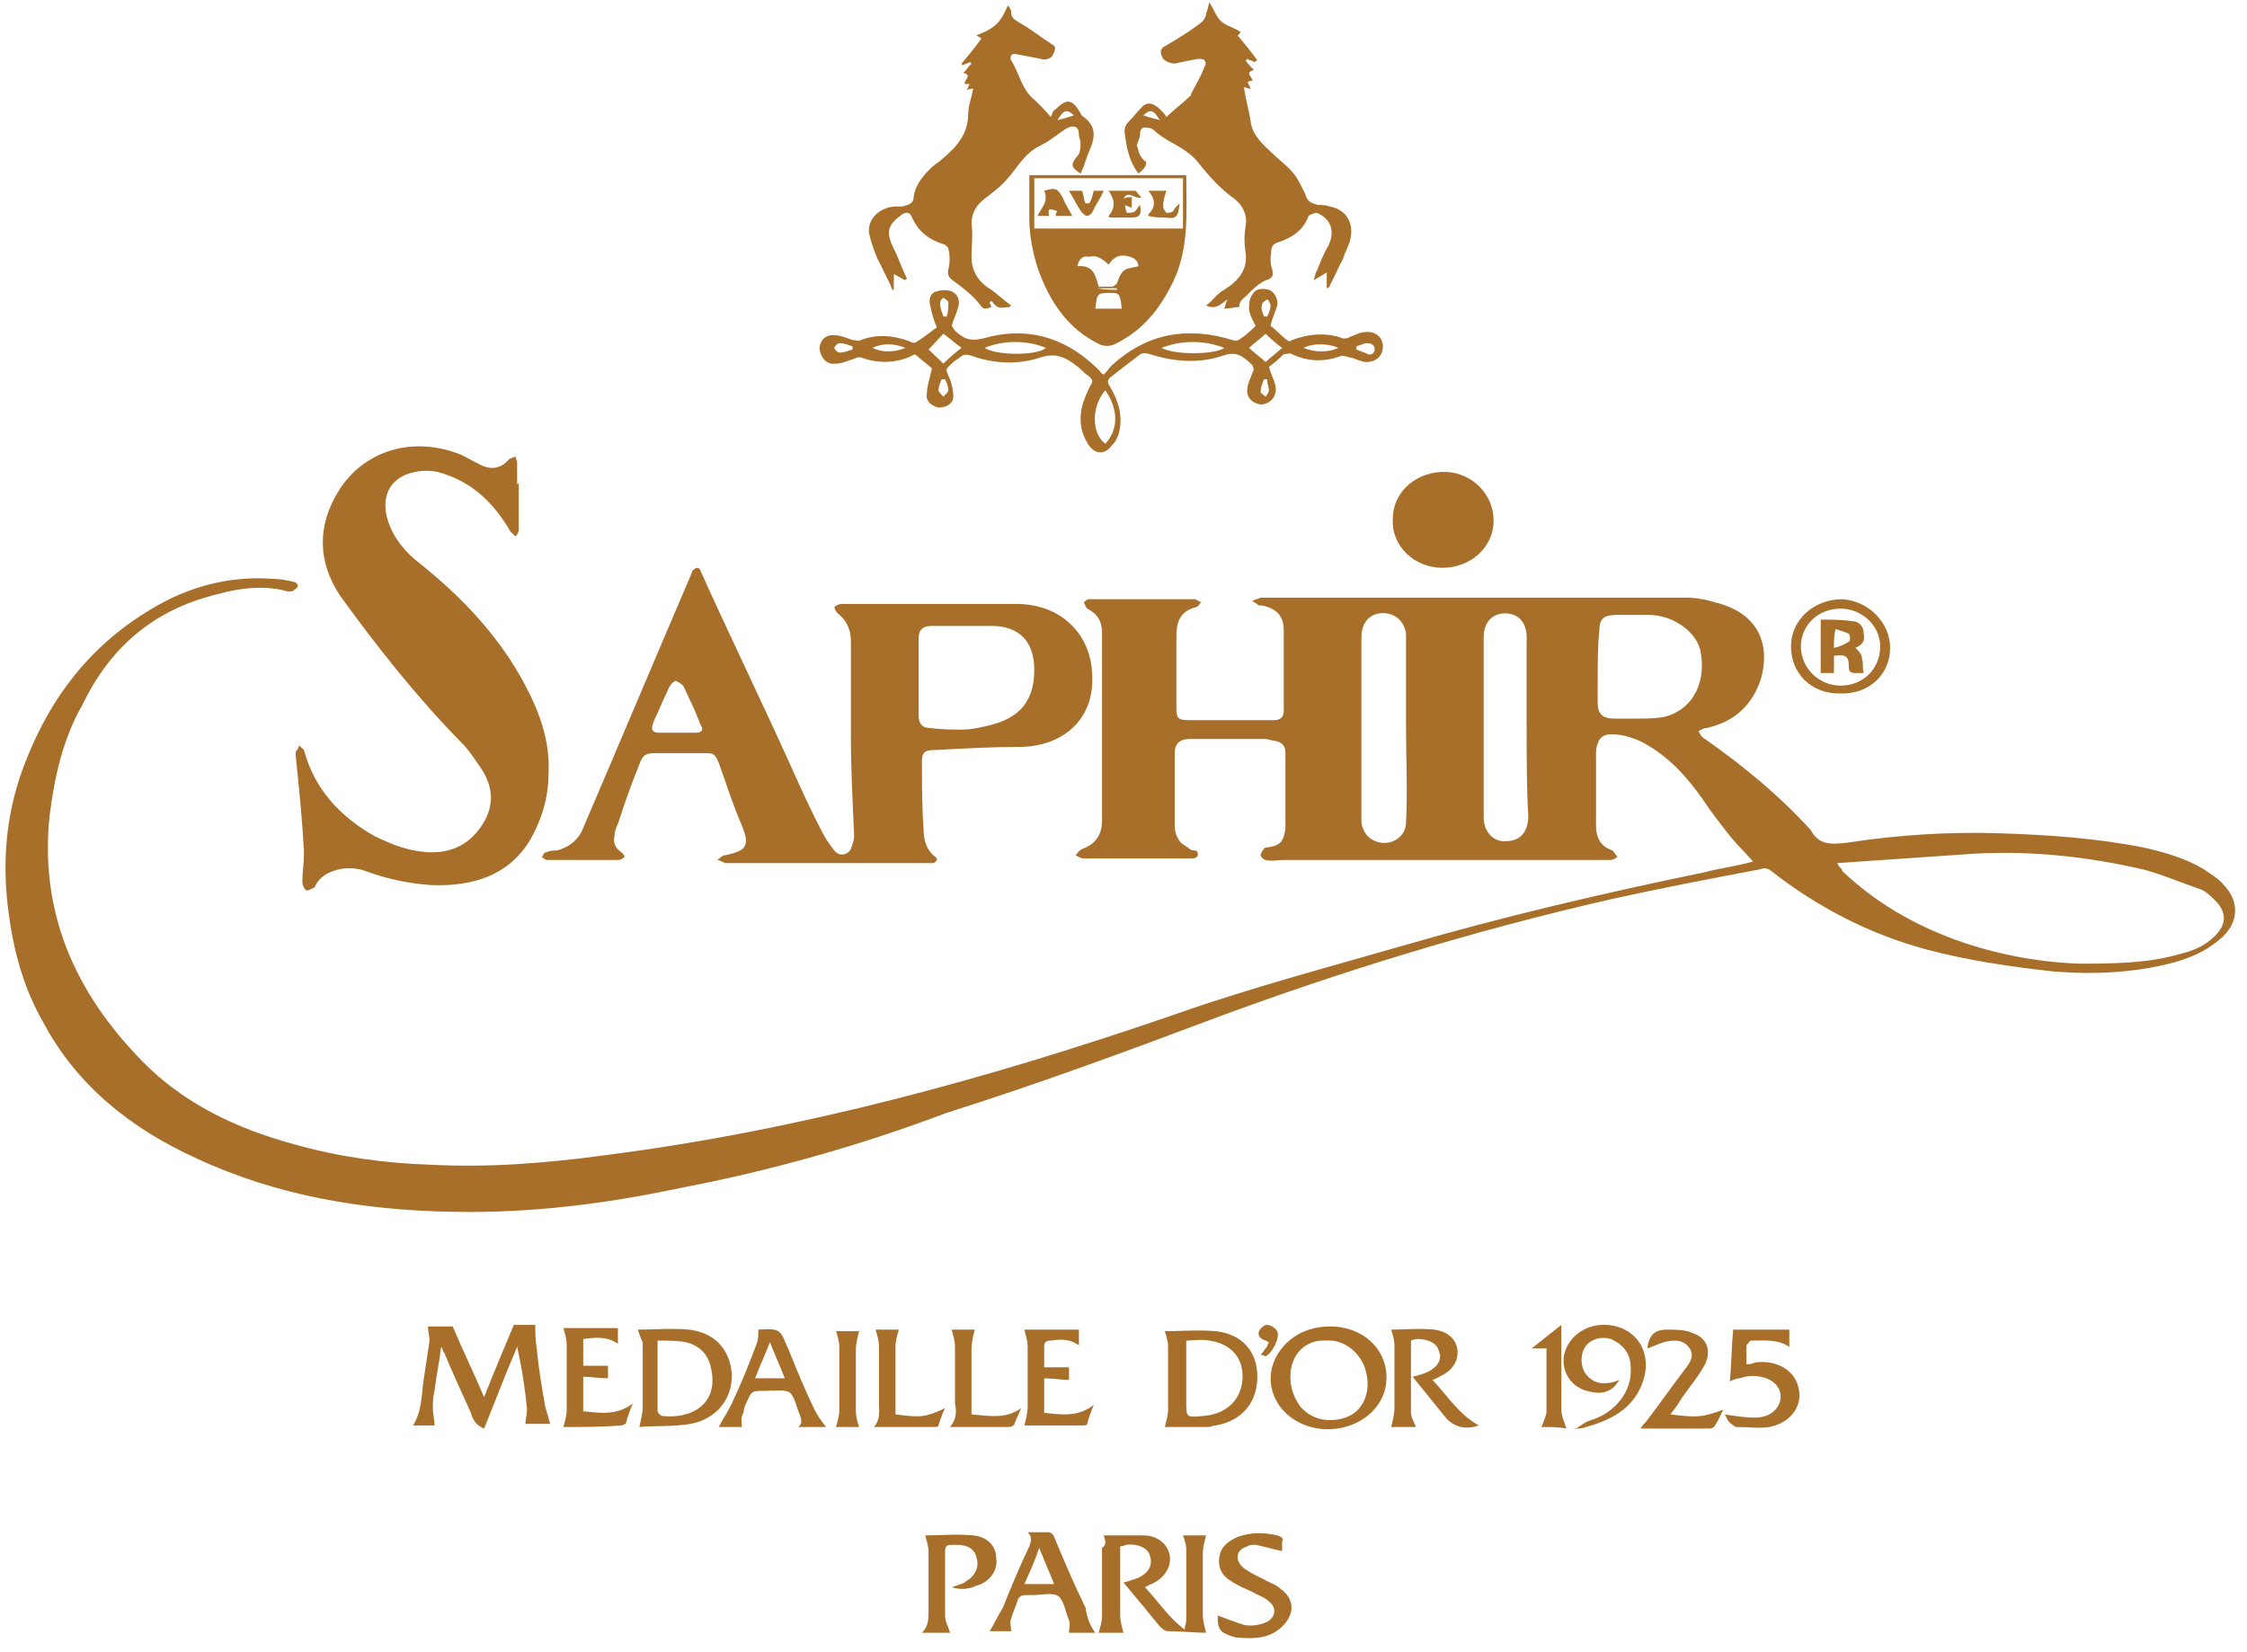 <svg width="136" height="100" viewBox="0 0 136 100" fill="none" xmlns="http://www.w3.org/2000/svg">
<path d="M106.1 52.144C105.7 51.669 105.2 51.193 104.8 50.718C104.2 49.957 103.6 49.197 103.1 48.436C102.1 47.01 101 45.774 99.4 44.919C98.8 44.633 98.2 44.443 97.5 44.443C97.1 44.443 96.8 44.633 96.7 45.014C96.6 45.204 96.6 45.489 96.6 45.679C96.6 47.105 96.6 48.531 96.6 49.957C96.6 50.623 96.8 51.193 97.6 51.478C97.7 51.574 97.8 51.764 97.9 51.859C97.8 51.954 97.6 52.049 97.5 52.049C94.3 52.049 91.1 52.049 87.9 52.049C84.5 52.049 81.1 52.049 77.7 52.049C77.3 52.049 77 52.144 76.6 52.049C76.5 52.049 76.3 51.859 76.3 51.764C76.3 51.669 76.4 51.478 76.5 51.383C76.5 51.288 76.7 51.288 76.7 51.288C77.5 51.193 77.7 50.908 77.8 50.148C77.8 49.482 77.8 48.817 77.8 48.151C77.8 47.295 77.8 46.44 77.8 45.584C77.8 45.109 77.6 44.919 77.1 44.824C76.9 44.824 76.8 44.729 76.6 44.729C75.1 44.729 73.5 44.729 72 44.729C71.4 44.729 71.1 45.014 71.1 45.584C71.1 47.01 71.1 48.436 71.1 49.957C71.1 50.338 71.2 50.623 71.4 50.908C71.5 51.098 71.8 51.193 72 51.383C72.1 51.478 72.3 51.478 72.4 51.478C72.5 51.574 72.5 51.669 72.5 51.764C72.5 51.859 72.4 51.859 72.3 51.954C72.2 51.954 72.2 51.954 72.1 51.954C69.9 51.954 67.8 51.954 65.6 51.954C65.4 51.954 65.3 51.859 65.1 51.764C65.2 51.669 65.3 51.478 65.5 51.383C66.3 51.098 66.7 50.528 66.7 49.672C66.7 45.869 66.7 42.067 66.7 38.264C66.7 37.598 66.4 37.123 65.8 36.838C65.7 36.743 65.7 36.648 65.6 36.458C65.7 36.362 65.8 36.267 65.9 36.267C68 36.267 70.2 36.267 72.3 36.267C72.4 36.267 72.5 36.362 72.7 36.458C72.6 36.553 72.5 36.743 72.4 36.743C71.3 37.028 71.2 37.788 71.2 38.644C71.2 40.07 71.2 41.401 71.2 42.827C71.2 43.493 71.3 43.588 72 43.588C73.7 43.588 75.4 43.588 77.1 43.588C77.5 43.588 77.7 43.398 77.7 43.017C77.7 41.401 77.7 39.785 77.7 38.169C77.7 37.313 77.3 36.838 76.4 36.648C76.3 36.648 76.3 36.648 76.2 36.648C76.1 36.553 75.9 36.458 75.8 36.362C76 36.267 76.1 36.267 76.3 36.172C76.5 36.172 76.6 36.172 76.8 36.172C85.2 36.172 93.6 36.172 102 36.172C102.6 36.172 103.2 36.267 103.8 36.458C106.2 37.028 107.2 38.739 106.6 41.021C106.1 42.637 105 43.683 103.3 44.063C103.1 44.063 103 44.158 102.8 44.253C102.9 44.443 103 44.633 103.2 44.729C105.5 46.345 107.7 48.151 109.6 50.243C110.1 51.193 110.9 51.098 111.8 51.003C114.9 50.528 117.9 50.338 121 50.433C123.9 50.528 126.8 50.718 129.7 51.288C131 51.574 132.3 51.954 133.4 52.619C133.8 52.904 134.3 53.19 134.6 53.57C135.6 54.616 135.5 55.947 134.3 56.898C133.4 57.658 132.4 58.038 131.3 58.324C129 58.894 126.6 58.989 124.3 58.799C121.7 58.514 119.1 58.133 116.6 57.468C113.1 56.517 110 54.901 107.2 52.714C107 52.524 106.7 52.524 106.5 52.619C103.5 53.19 100.5 53.76 97.5 54.426C89.2 56.327 81.1 58.799 73.2 61.746C67.9 63.742 62.7 65.644 57.3 67.355C52 69.352 46.6 70.873 41.1 71.918C36.6 72.869 32.1 73.44 27.4 73.344C22 73.249 16.8 72.394 11.9 70.112C7.9 68.306 4.6 65.644 2.6 61.841C1.4 59.749 0.8 57.468 0.5 55.091C0.1 51.954 0.4 48.912 1.6 45.965C3.1 42.162 5.5 39.024 9.2 36.838C11.4 35.507 13.9 34.841 16.5 35.032C16.9 35.032 17.4 35.127 17.8 35.222C17.9 35.222 18.1 35.412 18 35.507C18 35.602 17.8 35.697 17.7 35.792C17.6 35.792 17.5 35.792 17.4 35.792C15.7 35.317 14 35.697 12.4 36.172C8.9 37.218 6.5 39.5 5 42.637C3.8 44.729 3.3 47.01 3 49.387C2.4 55.186 4.5 60.035 8.6 64.218C11.1 66.785 14.3 68.306 17.8 69.257C20.5 70.017 23.2 70.397 26 70.492C29.6 70.683 33.1 70.397 36.6 69.922C48.5 68.401 59.9 65.264 71.2 61.366C75.8 59.749 80.5 58.514 85.1 57.183C91 55.471 97.1 54.045 103.1 52.809C104.2 52.524 105.1 52.429 106.1 52.144C106.1 52.239 106.1 52.144 106.1 52.144ZM111.2 52.239C111.3 52.429 111.3 52.429 111.3 52.429C111.4 52.524 111.5 52.619 111.5 52.714C113.5 54.616 115.8 55.947 118.4 56.898C120.8 57.753 123.3 58.228 125.8 58.324C127.8 58.324 129.9 58.324 131.9 57.753C132.7 57.563 133.4 57.278 134 56.707C134.8 55.947 134.8 55.186 134 54.426C133.7 54.14 133.4 53.855 133 53.76C131.9 53.38 130.8 52.904 129.7 52.619C126.4 51.859 123 51.478 119.5 51.669C116.8 51.859 114 52.049 111.2 52.239ZM92.4 44.063C92.4 42.257 92.4 40.45 92.4 38.549C92.4 37.693 91.9 37.123 91.1 37.123C90.3 37.123 89.8 37.693 89.8 38.549C89.8 42.162 89.8 45.774 89.8 49.482C89.8 50.433 90.5 51.003 91.2 50.908C92 50.908 92.5 50.338 92.5 49.387C92.4 47.676 92.4 45.869 92.4 44.063ZM85.1 44.063C85.1 42.257 85.1 40.355 85.1 38.549C85.1 38.359 85.1 38.169 85 37.979C84.8 37.408 84.2 37.028 83.5 37.123C82.8 37.218 82.4 37.788 82.4 38.549C82.4 42.257 82.4 45.869 82.4 49.577C82.4 49.767 82.4 49.957 82.5 50.148C82.7 50.718 83.3 51.098 84 51.003C84.6 50.908 85.1 50.433 85.1 49.767C85.2 47.866 85.1 45.965 85.1 44.063ZM96.7 41.211C96.7 41.211 96.8 41.211 96.7 41.211C96.7 41.686 96.7 42.162 96.7 42.542C96.7 43.207 97 43.493 97.7 43.493C98.1 43.493 98.5 43.493 99 43.493C99.6 43.493 100.1 43.493 100.7 43.398C102.6 42.922 103.3 41.116 102.9 39.31C102.6 38.169 101.2 37.218 99.8 37.218C99.2 37.218 98.5 37.218 97.9 37.218C97.1 37.218 96.8 37.408 96.8 38.169C96.7 39.12 96.7 40.165 96.7 41.211Z" fill="#A76F29"/>
<path d="M51.5 44.538C51.5 42.637 51.5 40.736 51.5 38.834C51.5 38.169 51.3 37.598 50.7 37.123C50.6 37.028 50.5 36.838 50.5 36.743C50.6 36.648 50.8 36.553 50.9 36.553C51.1 36.553 51.2 36.553 51.4 36.553C54.8 36.553 58.1 36.553 61.5 36.553C64.3 36.553 66 38.454 66.1 40.736C66.3 43.493 64.4 45.109 61.9 45.204C60.1 45.204 58.4 45.299 56.6 45.394C55.9 45.394 55.8 45.584 55.8 46.155C55.8 47.486 55.8 48.816 55.9 50.148C55.9 50.718 56 51.383 56.6 51.859C56.8 51.954 56.7 52.144 56.5 52.239C56.4 52.239 56.3 52.239 56.1 52.239C52 52.239 48 52.239 43.9 52.239C43.7 52.144 43.5 52.049 43.4 52.049C43.6 51.954 43.7 51.764 43.9 51.764C45.2 51.478 45.4 51.193 44.9 49.957C44.4 48.816 44 47.581 43.6 46.44C43.3 45.584 43.2 45.584 42.6 45.584C41.6 45.584 40.6 45.584 39.7 45.584C39.1 45.584 38.9 45.679 38.7 46.25C38.2 47.486 37.8 48.626 37.4 49.862C37.3 50.052 37.2 50.338 37.2 50.528C37.1 51.003 37.2 51.288 37.6 51.574C37.7 51.669 37.8 51.764 37.8 51.859C37.7 51.954 37.6 52.049 37.4 52.049C36 52.049 34.5 52.049 33.1 52.049C33 52.049 32.9 51.954 32.8 51.859C32.9 51.764 32.9 51.574 33.1 51.574C33.3 51.478 33.5 51.478 33.7 51.478C34.4 51.288 34.9 50.908 35.2 50.338C37.4 45.204 39.6 39.975 41.8 34.841C41.8 34.746 41.9 34.651 41.9 34.556C42 34.461 42.1 34.366 42.2 34.366C42.3 34.366 42.4 34.461 42.4 34.556C44.2 38.549 46.1 42.447 47.9 46.44C48.5 47.771 49.1 49.102 49.8 50.433C50 50.813 50.2 51.098 50.5 51.478C50.8 51.859 51.3 51.764 51.5 51.383C51.6 51.098 51.7 50.813 51.7 50.623C51.6 48.436 51.5 46.535 51.5 44.538ZM55.6 40.926C55.6 41.686 55.6 42.447 55.6 43.303C55.6 43.778 55.8 44.063 56.3 44.063C57 44.158 57.6 44.158 58.3 44.158C58.7 44.158 59.2 44.063 59.6 43.968C61.4 43.588 62.6 42.732 62.6 40.545C62.6 38.834 61.7 37.883 60 37.883C58.8 37.883 57.6 37.883 56.4 37.883C55.9 37.883 55.6 38.074 55.6 38.644C55.6 39.31 55.6 40.07 55.6 40.926ZM41 44.348C41.4 44.348 41.8 44.348 42.1 44.348C42.5 44.348 42.6 44.158 42.4 43.873C42.3 43.588 42.2 43.398 42.1 43.112C41.9 42.637 41.6 42.067 41.4 41.591C41.3 41.401 41.1 41.306 40.9 41.211C40.8 41.211 40.6 41.401 40.5 41.591C40.3 42.067 40.1 42.447 39.9 42.922C39.8 43.207 39.6 43.493 39.5 43.873C39.4 44.158 39.5 44.348 39.9 44.348C40.3 44.348 40.7 44.348 41 44.348Z" fill="#A76F29"/>
<path d="M31.4 29.232C31.4 30.183 31.4 31.134 31.4 32.084C31.4 32.179 31.3 32.37 31.2 32.465C31.1 32.37 31 32.274 30.9 32.179C29.9 30.468 28.6 29.137 26.5 28.567C26.1 28.472 25.5 28.472 25.1 28.567C23.7 28.852 23.1 29.898 23.4 31.229C23.7 32.465 24.5 33.415 25.5 34.176C28.1 36.267 30.3 38.644 31.8 41.496C32.7 43.207 33.3 44.919 33.2 46.82C33.2 48.246 32.8 49.577 32.1 50.813C30.8 53 28.6 53.665 26.1 53.57C24.7 53.475 23.4 53.19 22.1 52.714C21.1 52.334 19.6 52.619 19.1 53.57C19.1 53.665 19 53.76 18.9 53.76C18.8 53.855 18.5 53.95 18.5 53.855C18.4 53.76 18.3 53.57 18.3 53.38C18.3 52.809 18.4 52.144 18.4 51.574C18.3 49.672 18.1 47.676 17.9 45.774C17.9 45.679 17.9 45.584 17.9 45.489C18 45.394 18.1 45.204 18.1 45.109C18.2 45.204 18.3 45.299 18.4 45.394C19 47.676 20.5 49.387 22.7 50.623C23.7 51.098 24.6 51.478 25.8 51.574C27.2 51.669 28.3 51.193 29.1 50.052C29.9 48.912 29.9 47.771 29.2 46.63C28.8 46.059 28.4 45.394 27.9 44.919C25.2 42.162 22.8 39.119 20.6 36.077C19.2 33.986 19.2 31.799 20.5 29.707C21.9 27.426 24.8 26.285 27.9 27.521C28.3 27.711 28.6 27.901 29 28.091C29.7 28.472 30.3 28.377 30.8 27.806C30.9 27.711 31.1 27.711 31.2 27.616C31.2 27.711 31.3 27.901 31.3 27.996C31.3 28.472 31.3 28.852 31.3 29.327C31.4 29.232 31.4 29.232 31.4 29.232Z" fill="#A76F29"/>
<path d="M74.1 18.679C74.2 18.394 74.2 18.299 74.3 18.109C73.9 18.394 73.6 18.774 73 18.489C73.4 18.204 73.7 17.729 74.1 17.539C75 16.968 75.5 16.303 75.4 15.352C75.3 14.782 75.3 14.211 75.4 13.641C75.5 12.975 75.2 12.405 74.7 12.025C73.9 11.454 73.2 10.694 72.6 9.933C72.1 9.268 71.4 8.887 70.7 8.507C70.4 8.317 70.1 8.127 69.9 7.937C69.8 7.841 69.7 7.746 69.5 7.746C69.2 7.651 69 7.746 69 8.127C69 8.317 68.9 8.507 68.8 8.792C68.9 8.982 68.9 9.458 69.3 9.743C69.5 9.838 69.3 10.218 68.9 10.504C68.4 9.838 68.2 9.077 68.1 8.222C68 7.841 68.1 7.556 68.4 7.271C68.6 7.081 68.8 6.796 69 6.606C69.3 6.225 69.6 6.13 70.1 6.511C70.3 6.701 70.5 6.891 70.6 7.081C71.1 6.606 71.6 6.225 72 5.845C72.1 5.75 72.1 5.75 72.1 5.655C72.4 5.084 72.7 4.609 72.9 4.039C73 3.944 73 3.754 72.9 3.658C72.9 3.563 72.6 3.563 72.5 3.563C72 3.658 71.5 3.754 71.1 3.849C70.9 3.849 70.6 3.754 70.4 3.563C70.3 3.373 70.1 2.993 70.5 2.803C71.3 2.327 72.1 1.852 72.8 1.282C73 0.996 73 0.901 73 0.806C73.1 0.616 73.1 0.426 73.2 0.141C73.5 0.616 73.6 0.996 73.9 1.282C74.2 1.567 74.7 1.662 75.1 1.947C75 2.042 75 2.137 74.9 2.137C75.3 2.613 75.7 3.088 76.1 3.658C76 3.658 76 3.754 75.9 3.754C75.8 3.658 75.6 3.658 75.5 3.563L75.4 3.658C75.5 3.849 75.7 4.039 75.9 4.229C75.3 4.419 75.8 4.609 75.8 4.894C75.7 4.894 75.6 4.894 75.5 4.989C75.6 5.084 75.6 5.18 75.7 5.37C75.5 5.37 75.4 5.275 75.3 5.275C75.3 5.37 75.3 5.37 75.3 5.37C75.4 6.035 75.6 6.701 75.7 7.366C75.8 8.222 76.5 8.792 77.1 9.363C77.5 9.743 77.9 10.028 78.3 10.504C78.6 10.884 78.8 11.359 79 11.739C79.1 12.215 79.4 12.31 79.8 12.405C80 12.405 80.2 12.405 80.5 12.5C81.5 12.69 82 13.546 81.7 14.591C81.6 14.972 81.4 15.257 81.3 15.637C81 16.208 80.8 16.683 80.5 17.253C80.5 17.349 80.4 17.444 80.3 17.444C80.3 17.158 80.3 16.778 80.3 16.493C80 16.683 79.8 16.778 79.5 16.968C79.6 16.778 79.6 16.493 79.7 16.398C79.9 15.922 80.1 15.352 80.4 14.877C80.8 14.021 80.6 13.261 79.7 12.88C79.6 12.88 79.3 12.975 79.2 13.07C78.9 13.926 78.2 14.401 77.3 14.687C76.8 14.877 77 15.257 76.9 15.542C76.9 15.827 76.9 16.017 77 16.303C77.1 16.683 77 16.873 76.6 16.968C76.2 17.158 75.9 17.444 75.6 17.729C75.4 18.014 75 18.109 75 18.584C74.8 18.584 74.4 18.679 74.1 18.679ZM70.2 7.271C69.8 6.606 69.6 6.606 69.2 6.986C69.5 7.081 69.8 7.176 70.2 7.271Z" fill="#A76F29"/>
<path d="M61.1 18.584C60.9 18.584 60.6 18.679 60.4 18.584C60.2 18.489 60.1 18.299 60 18.204L59.9 18.299C59.9 18.394 60 18.489 60 18.584C59.5 18.774 59.5 18.679 59.2 18.299C58.8 17.823 58.3 17.443 57.8 17.063C57.5 16.873 57.3 16.683 57.4 16.302C57.5 15.922 57.5 15.447 57.4 15.066C57.4 14.971 57.2 14.781 57.1 14.781C56.2 14.496 55.6 14.021 55.2 13.165C55.1 12.88 54.9 12.785 54.6 12.975C53.7 13.64 53.6 14.021 54.1 15.066C54.4 15.637 54.6 16.302 54.9 16.873C54.9 16.873 54.8 16.873 54.8 16.968C54.6 16.873 54.3 16.683 54.1 16.587C54.1 16.968 54.1 17.253 54.1 17.538H54C54 17.443 53.9 17.348 53.9 17.253C53.6 16.683 53.4 16.207 53.1 15.637C52.9 15.161 52.7 14.591 52.6 14.116C52.5 13.26 53.2 12.595 54.1 12.499C54.3 12.499 54.5 12.499 54.6 12.499C55 12.404 55.3 12.309 55.3 11.929C55.4 11.168 55.9 10.598 56.4 10.123C56.6 9.933 56.8 9.838 57 9.647C57.9 8.887 58.6 8.126 58.6 6.89C58.6 6.415 58.8 5.94 58.9 5.369C58.8 5.369 58.7 5.369 58.5 5.464C58.6 5.369 58.6 5.179 58.7 5.084C58.6 5.084 58.5 5.084 58.4 5.084C58.3 4.894 58.9 4.514 58.3 4.419C58.5 4.228 58.6 4.038 58.8 3.848L58.7 3.753C58.6 3.848 58.4 3.848 58.3 3.943C58.3 3.943 58.2 3.943 58.2 3.848C58.6 3.373 59 2.897 59.4 2.327C59.3 2.232 59.2 2.232 59.1 2.137C59.6 1.947 60 1.757 60.3 1.471C60.6 1.186 60.8 0.806 61 0.331C61.1 0.426 61.2 0.616 61.2 0.711C61.2 1.091 61.4 1.186 61.7 1.376C62.4 1.757 63.1 2.327 63.7 2.707C64 2.802 63.8 3.183 63.7 3.373C63.6 3.563 63.2 3.658 63 3.563C62.5 3.468 62 3.373 61.5 3.278C61.2 3.183 61.1 3.468 61.2 3.658C61.7 4.419 61.8 5.369 62.6 6.035C62.9 6.32 63.2 6.605 63.6 7.08C63.7 6.89 63.7 6.7 63.9 6.605C64.4 6.13 64.8 5.845 65.3 6.7C65.4 6.795 65.4 6.985 65.6 7.08C66.6 7.841 66.1 8.697 65.8 9.457C65.7 9.742 65.6 10.123 65.4 10.503C64.8 10.123 64.8 9.933 65.2 9.457C65.4 9.267 65.4 8.887 65.4 8.602C65.4 8.507 65.3 8.316 65.3 8.126C65.3 7.651 65 7.556 64.6 7.746C64.1 8.031 63.6 8.507 63 8.792C62 9.267 61.6 10.123 61 10.788C60.6 11.264 60.1 11.644 59.6 12.024C59.1 12.404 58.8 12.88 58.8 13.545C58.9 14.211 58.8 14.876 58.8 15.542C58.8 16.397 59.2 17.063 60 17.538C60.4 17.823 60.8 18.204 61.2 18.489L61.1 18.584ZM64 7.271C64.4 7.176 64.7 7.08 65 6.985C64.6 6.605 64.4 6.605 64 7.271Z" fill="#A76F29"/>
<path d="M56.7 19.82C56.5 19.345 56.4 18.965 56.3 18.489C56.2 18.109 56.3 17.729 56.7 17.634C57 17.539 57.3 17.539 57.6 17.634C58 17.824 58.1 18.204 58 18.584C57.9 18.965 57.7 19.345 57.6 19.725C57.7 19.82 57.7 19.915 57.8 20.011C58.3 20.486 58.7 20.676 59.5 20.486C62.1 19.725 64.4 20.391 66.3 22.197C66.4 22.292 66.5 22.387 66.5 22.387C66.6 22.482 66.6 22.577 66.8 22.672C67 22.482 67.2 22.197 67.3 22.102C69.4 20.201 71.8 19.725 74.6 20.581C74.8 20.676 75 20.581 75.1 20.486C75.4 20.296 75.7 20.011 76 19.725C75.8 19.345 75.6 18.965 75.6 18.68C75.6 18.394 75.6 18.109 75.8 17.824C76 17.444 76.4 17.444 76.8 17.539C77.1 17.634 77.4 18.109 77.3 18.489C77.2 18.87 77 19.25 76.9 19.725C77.2 19.915 77.5 20.296 77.9 20.581C78 20.676 78.1 20.676 78.2 20.581C79.2 20.201 80.3 20.105 81.3 20.486C81.4 20.486 81.6 20.486 81.7 20.391C82 20.296 82.3 20.105 82.6 20.105C83.2 20.011 83.7 20.391 83.7 20.961C83.7 21.532 83.3 21.912 82.7 21.912C82.4 21.912 82.1 21.722 81.7 21.627C81.6 21.627 81.4 21.532 81.2 21.532C80.2 21.912 79.2 21.912 78.2 21.436C78.1 21.341 77.9 21.436 77.7 21.436C77.4 21.722 77.1 22.007 76.8 22.197C76.9 22.577 77.1 22.958 77.2 23.338C77.3 23.908 77 24.384 76.4 24.479C75.9 24.479 75.4 24.099 75.5 23.528C75.5 23.243 75.7 22.863 75.8 22.577C75.9 22.387 75.9 22.292 75.8 22.102L75.7 22.007C75.2 21.532 74.8 21.246 74 21.532C72.6 22.007 71.1 21.912 69.6 21.436C69.3 21.341 69.1 21.341 68.9 21.532C68.4 21.912 67.9 22.292 67.3 22.767C67 22.958 67 23.148 67.2 23.433C67.7 24.289 68 25.239 67.7 26.285C67.6 26.57 67.5 26.76 67.3 26.951C66.9 27.521 66.3 27.521 65.9 26.951C65.4 26.19 65.3 25.429 65.5 24.574C65.6 24.194 65.8 23.718 66 23.338C66.2 23.053 66.1 22.958 65.9 22.767C65.6 22.577 65.4 22.292 65.1 22.102C64.5 21.627 63.9 21.341 63 21.627C61.6 22.102 60.1 22.007 58.8 21.532C58.5 21.436 58.3 21.436 58.1 21.627C58 21.722 57.8 21.817 57.7 21.912C57.2 22.387 57.2 22.292 57.5 22.958C57.6 23.243 57.7 23.623 57.7 24.003C57.7 24.479 57.2 24.669 56.8 24.669C56.4 24.574 56 24.289 56.1 23.813C56.1 23.338 56.3 22.863 56.4 22.292C56.2 22.102 55.8 21.817 55.5 21.532C55.4 21.436 55.3 21.436 55.2 21.532C54.2 22.007 53.1 22.007 52.1 21.627C52 21.627 51.8 21.627 51.7 21.722C51.3 21.817 51 22.007 50.6 22.007C50 22.102 49.7 21.627 49.6 21.151C49.6 20.581 50 20.201 50.6 20.296C50.9 20.296 51.3 20.486 51.6 20.581C51.8 20.581 52 20.676 52.1 20.581C53.1 20.201 54.1 20.296 55.1 20.676C55.2 20.771 55.4 20.771 55.5 20.676C56.1 20.296 56.4 20.011 56.7 19.82ZM66.9 23.623C66 24.669 66.1 26.285 66.9 26.855C67.7 26 67.7 24.764 66.9 23.623ZM58.2 21.056C57.8 20.771 57.5 20.486 57.1 20.201C56.8 20.486 56.5 20.866 56.2 21.151C56.5 21.436 56.8 21.722 57.1 22.007C57.5 21.627 57.8 21.341 58.2 21.056ZM70.3 21.056C71.2 21.532 73.6 21.436 74.1 21.056C72.9 20.581 71.5 20.581 70.3 21.056ZM59.6 21.056C60.3 21.532 62.8 21.532 63.3 21.056C62.2 20.581 60.7 20.581 59.6 21.056ZM76.6 21.912C76.9 21.627 77.3 21.341 77.6 21.056C77.2 20.771 76.9 20.486 76.6 20.201C76.3 20.486 75.9 20.771 75.6 21.056C75.9 21.341 76.3 21.627 76.6 21.912ZM54.8 21.056C54.1 20.771 53.4 20.771 52.8 21.056C53.4 21.341 54.1 21.341 54.8 21.056ZM78.9 21.056C79.6 21.341 80.4 21.341 81 21.056C80.4 20.771 79.4 20.771 78.9 21.056ZM51.6 21.151C51.6 21.056 51.6 21.056 51.6 20.961C51.3 20.866 51.1 20.771 50.8 20.771C50.7 20.771 50.5 20.961 50.5 21.056C50.5 21.151 50.7 21.341 50.8 21.341C51.1 21.341 51.3 21.246 51.6 21.151ZM82.1 20.961C82.1 21.056 82.1 21.056 82.1 21.151C82.3 21.246 82.6 21.341 82.8 21.436C83 21.532 83.2 21.341 83.2 21.151C83.2 20.866 83 20.771 82.7 20.771C82.6 20.771 82.4 20.866 82.1 20.961ZM76.7 22.958C76.6 22.958 76.6 22.958 76.5 22.958C76.4 23.243 76.3 23.433 76.3 23.718C76.3 23.813 76.5 23.908 76.6 24.003C76.7 23.908 76.8 23.718 76.8 23.623C76.8 23.433 76.7 23.243 76.7 22.958ZM57.2 22.958C57.1 22.958 57.1 22.958 57 22.958C56.9 23.148 56.8 23.433 56.8 23.623C56.8 23.718 57 23.908 57.1 24.003C57.2 23.908 57.4 23.718 57.4 23.623C57.4 23.433 57.3 23.148 57.2 22.958ZM57.1 19.155C57.2 19.155 57.2 19.155 57.3 19.155C57.4 18.87 57.4 18.584 57.4 18.299C57.4 18.204 57.2 18.109 57.1 18.014C57 18.109 56.9 18.204 56.9 18.299C56.9 18.68 57 18.87 57.1 19.155ZM76.5 19.155C76.6 19.155 76.6 19.155 76.7 19.155C76.8 18.965 76.9 18.68 76.9 18.489C76.9 18.394 76.8 18.204 76.7 18.109C76.6 18.204 76.4 18.299 76.4 18.394C76.3 18.68 76.4 18.87 76.5 19.155Z" fill="#A76F29"/>
<path d="M71.8 10.599C71.8 12.785 72 14.972 71 17.063C70.2 18.68 69.2 20.011 67.4 20.866C67.1 20.961 66.9 20.961 66.6 20.866C64.6 19.915 63.5 18.204 62.8 16.208C62.5 15.257 62.3 14.211 62.3 13.261C62.3 12.405 62.3 11.454 62.3 10.599C65.5 10.599 68.6 10.599 71.8 10.599ZM71.6 10.789C68.6 10.789 65.6 10.789 62.6 10.789C62.6 11.835 62.6 12.785 62.6 13.831C65.6 13.831 68.6 13.831 71.6 13.831C71.6 12.785 71.6 11.835 71.6 10.789ZM65.2 16.113C66.2 16.018 66.3 16.683 66.5 17.349C66.8 17.349 67 17.349 67.3 17.349C67.4 17.349 67.5 17.253 67.6 17.158C67.7 16.873 67.8 16.588 68 16.398C68.2 16.208 68.6 16.208 68.9 16.113C68.9 15.828 68.7 15.637 68.4 15.542C67.8 15.352 67.4 15.542 67.1 16.018C66.6 15.542 66.3 15.447 65.9 15.542C65.5 15.447 65.3 15.732 65.2 16.113ZM66.3 18.68C66.8 18.68 67.3 18.68 67.9 18.68C67.8 17.919 67.8 17.729 67.3 17.729C66.4 17.729 66.4 17.729 66.3 18.68ZM66.4 17.444C66.4 17.539 66.4 17.539 66.4 17.444C66.8 17.539 67.2 17.539 67.6 17.539C67.6 17.539 67.6 17.539 67.6 17.444C67.3 17.444 66.9 17.444 66.4 17.444Z" fill="#A76F29"/>
<path d="M90.4 31.514C90.4 33.13 89 34.366 87.3 34.366C85.6 34.366 84.2 33.035 84.3 31.419C84.3 29.707 85.8 28.472 87.6 28.567C89.1 28.662 90.4 29.898 90.4 31.514Z" fill="#A76F29"/>
<path d="M66.8 92.929C67.6 92.929 68.4 92.929 69.2 92.929C70.1 92.929 70.7 93.499 70.8 94.165C70.9 94.83 70.5 95.496 69.7 95.876C69.6 95.876 69.5 95.971 69.3 96.066C70.1 96.922 70.7 97.872 71.7 98.633C71.7 98.443 71.8 98.253 71.8 98.062C71.8 96.636 71.8 95.21 71.8 93.784C71.8 93.499 71.7 93.214 71.6 92.929C72.1 92.929 72.6 92.929 73 92.929C72.9 93.309 72.8 93.689 72.8 93.975C72.8 95.21 72.8 96.541 72.8 97.777C72.8 98.062 72.9 98.443 73 98.823C72.3 98.823 71.5 98.728 70.7 98.728C70.5 98.728 70.3 98.538 70.2 98.443C69.5 97.587 68.8 96.731 68 95.781C68.4 95.686 68.6 95.591 68.9 95.496C69.5 95.21 69.8 94.735 69.6 94.165C69.5 93.689 68.8 93.404 68.2 93.499C68.1 93.499 68 93.594 67.8 93.594C67.8 93.975 67.8 94.26 67.8 94.64C67.8 95.686 67.8 96.731 67.8 97.777C67.8 98.157 67.9 98.443 68 98.823C67.6 98.823 67 98.823 66.5 98.823C66.6 98.443 66.7 98.157 66.7 97.777C66.7 96.446 66.7 95.115 66.7 93.689C67 93.499 66.9 93.214 66.8 92.929Z" fill="#A76F29"/>
<path d="M31.3 81.52C30.6 83.137 30 84.753 29.3 86.464C28.8 86.274 28.6 85.894 28.5 85.513C28 84.373 27.4 83.137 26.9 81.901C26.8 81.806 26.8 81.615 26.7 81.52C26.6 82.376 26.4 83.327 26.3 84.182C26.2 84.563 26.2 84.943 26.2 85.228C26.2 85.608 26.3 85.894 26.3 86.274C26 86.274 25.5 86.274 25 86.274C25.6 85.323 25.5 84.182 25.7 83.137C25.8 82.471 25.9 81.806 26 81.14C26 80.855 25.9 80.57 25.9 80.284C26.3 80.284 26.8 80.284 27.4 80.284C28 81.711 28.7 83.137 29.3 84.563C29.9 83.041 30.5 81.615 31.1 80.189C31.6 80.189 32.1 80.189 32.4 80.189C32.4 80.665 32.4 81.14 32.5 81.711C32.6 82.851 32.8 83.992 33 85.133C33.1 85.513 33.2 85.799 33.3 86.179C32.8 86.179 32.3 86.179 31.8 86.179C31.8 85.894 31.9 85.608 31.9 85.323C31.8 84.182 31.6 82.851 31.3 81.52C31.4 81.615 31.4 81.52 31.3 81.52Z" fill="#A76F29"/>
<path d="M80.5 80.284C82.6 80.284 84.1 81.805 83.9 83.707C83.7 85.513 81.8 86.749 79.8 86.464C77.3 86.084 76.1 83.612 77.5 81.71C78.2 80.76 79.3 80.284 80.5 80.284ZM78.1 83.327C78.1 83.992 78.3 84.563 78.7 85.133C79.3 85.799 80.1 86.084 81.1 85.894C82 85.703 82.5 85.133 82.7 84.372C82.8 83.992 82.8 83.517 82.7 83.136C82.5 81.996 81.4 81.045 80.3 81.14C79 81.045 78.1 81.996 78.1 83.327Z" fill="#A76F29"/>
<path d="M38.6 80.475C39.6 80.475 40.6 80.38 41.7 80.475C43.3 80.665 44.2 81.71 44.3 83.232C44.3 84.753 43.3 85.894 41.8 86.179C40.7 86.369 39.7 86.274 38.7 86.369C38.8 85.894 38.9 85.513 38.9 85.133C38.9 83.802 38.9 82.566 38.9 81.235C38.8 81.045 38.7 80.76 38.6 80.475ZM39.8 81.14C39.8 82.661 39.8 84.087 39.8 85.418C39.8 85.513 40 85.704 40.1 85.704C41.9 85.894 43.6 84.943 43 82.661C42.8 81.901 42.3 81.425 41.5 81.235C41 81.14 40.5 81.14 39.8 81.14Z" fill="#A76F29"/>
<path d="M70.5 86.369C70.6 85.989 70.7 85.608 70.7 85.323C70.7 84.087 70.7 82.756 70.7 81.52C70.7 81.235 70.6 80.855 70.5 80.57C71.5 80.57 72.5 80.475 73.6 80.57C75.2 80.76 76.1 81.805 76.1 83.327C76.1 84.848 75.2 85.989 73.6 86.274C73.4 86.274 73.3 86.369 73.1 86.369C72.3 86.369 71.4 86.369 70.5 86.369ZM71.8 81.14C71.8 82.471 71.8 83.707 71.8 84.848C71.8 85.798 71.8 85.798 72.8 85.703C74.2 85.608 75.1 84.753 75.2 83.517C75.3 82.186 74.5 81.33 73.2 81.14C72.7 81.045 72.2 81.14 71.8 81.14Z" fill="#A76F29"/>
<path d="M85.4 81.14C85.4 82.661 85.4 84.087 85.4 85.513C85.4 85.799 85.6 86.084 85.7 86.369C85.2 86.369 84.7 86.369 84.2 86.369C84.3 85.989 84.4 85.608 84.4 85.133C84.4 83.897 84.4 82.661 84.4 81.425C84.4 81.14 84.3 80.76 84.2 80.475C85 80.475 85.9 80.38 86.8 80.475C87.6 80.57 88.1 81.045 88.2 81.615C88.3 82.281 88 82.851 87.3 83.232C87.1 83.327 87 83.422 86.7 83.517C87.6 84.468 88.3 85.608 89.5 86.274C88.7 86.559 88 86.369 87.5 85.799C86.8 84.943 86.2 84.182 85.5 83.327C85.9 83.232 86.2 83.137 86.4 83.041C87 82.756 87.3 82.281 87.1 81.806C87 81.33 86.5 81.045 85.8 81.045C85.8 81.045 85.6 81.045 85.4 81.14Z" fill="#A76F29"/>
<path d="M66.3 98.823C65.8 98.823 65.2 98.823 64.7 98.823C64.7 98.538 64.8 98.348 64.7 98.062C64.5 97.587 64.4 96.922 64.1 96.636C63.7 96.351 63.1 96.541 62.5 96.541C62.4 96.541 62.2 96.541 62.1 96.541C61.8 96.541 61.7 96.636 61.6 96.826C61.5 97.207 61.3 97.587 61.2 97.967C61.1 98.157 61.2 98.443 61.2 98.728C60.8 98.728 60.3 98.728 59.9 98.728C60.2 98.253 60.4 97.777 60.7 97.302C61.2 96.066 61.7 94.83 62.3 93.594C62.4 93.309 62.5 93.024 62.2 92.739C62.7 92.739 63.1 92.739 63.5 92.739C63.6 92.739 63.8 92.929 63.8 93.024C64.4 94.45 65 95.876 65.7 97.302C65.8 97.967 66 98.443 66.3 98.823ZM62 95.876C62.6 95.876 63.2 95.876 63.8 95.876C63.5 95.115 63.2 94.45 62.9 93.689C62.6 94.545 62.3 95.21 62 95.876Z" fill="#A76F29"/>
<path d="M44.9 86.369C44.5 86.369 44 86.369 43.5 86.369C43.7 85.989 44 85.513 44.2 85.133C44.8 83.897 45.3 82.661 45.8 81.33C45.9 81.045 45.9 80.76 45.9 80.475C45.8 80.475 45.8 80.475 45.8 80.475C46.2 80.475 46.8 80.38 47.1 80.57C47.4 80.76 47.5 81.235 47.7 81.615C48.2 82.851 48.7 84.087 49.3 85.323C49.5 85.704 49.7 85.989 50 86.369C49.5 86.369 48.9 86.369 48.3 86.369C48.6 86.179 48.5 85.894 48.4 85.609C48.2 85.133 48.1 84.563 47.8 84.278C47.5 84.087 46.8 84.182 46.3 84.182C45.5 84.182 45.5 84.182 45.2 84.848C45.1 85.038 45 85.323 45 85.513C44.8 85.799 44.9 86.084 44.9 86.369ZM47.5 83.422C47.2 82.661 46.9 81.996 46.6 81.235C46.3 81.996 46 82.661 45.7 83.422C46.3 83.422 46.8 83.422 47.5 83.422Z" fill="#A76F29"/>
<path d="M95.4 86.464C95.7 86.274 95.9 86.084 96.2 85.989C97.8 85.513 98.8 84.183 98.7 82.756C98.7 82.091 98.4 81.52 97.7 81.14C97.2 80.855 96.5 80.95 96.1 81.33C95.7 81.711 95.6 82.471 95.9 83.042C96.2 83.517 96.7 83.802 97.3 83.707C97.5 83.707 97.8 83.612 98 83.517C97.7 84.087 97.2 84.373 96.5 84.278C95.7 84.183 95.1 83.802 94.8 83.137C94.2 81.806 95.3 80.285 96.9 80.189C98.8 80.094 100 81.616 99.5 83.422C99 85.133 97.7 85.894 96 86.369C95.8 86.464 95.5 86.464 95.3 86.464C95.5 86.559 95.4 86.464 95.4 86.464Z" fill="#A76F29"/>
<path d="M104.4 85.608C105 85.703 105.6 85.799 106.2 85.799C106.8 85.799 107.3 85.608 107.6 85.133C108 84.468 107.7 83.707 106.9 83.422C106.4 83.232 105.8 83.232 105.3 83.422C105.1 83.422 104.9 83.517 104.7 83.612C104.8 82.566 104.8 81.52 104.9 80.475C106.1 80.475 107.2 80.475 108.3 80.475C108.3 80.855 108.3 81.14 108.3 81.52C107.6 81.045 106.8 81.14 106 81.14C105.9 81.14 105.8 81.33 105.7 81.425C105.7 81.806 105.7 82.186 105.7 82.566C105.9 82.566 106 82.566 106.2 82.471C107.4 82.281 108.5 82.851 108.8 83.802C109.2 84.943 108.5 86.084 107.1 86.369C106.5 86.464 105.8 86.369 105.1 86.369C105 86.369 104.9 86.274 104.8 86.179C104.6 86.084 104.5 85.799 104.4 85.608Z" fill="#A76F29"/>
<path d="M73.7 97.777C74.2 97.967 74.7 98.157 75.3 98.348C75.8 98.443 76.3 98.348 76.7 98.157C77.2 97.872 77.3 97.302 76.8 96.922C76.5 96.636 76.1 96.541 75.8 96.351C75.4 96.161 74.9 95.971 74.5 95.686C74 95.4 73.7 94.925 73.8 94.26C73.9 93.594 74.3 93.309 74.9 93.024C75.7 92.739 76.5 92.739 77.3 92.929C77.6 93.024 77.7 93.119 77.6 93.309C77.6 93.499 77.6 93.689 77.6 93.879C77.1 93.784 76.5 93.594 76 93.499C75.8 93.499 75.6 93.499 75.5 93.594C74.8 93.784 74.7 94.45 75.3 94.925C75.7 95.21 76.1 95.4 76.5 95.591C76.8 95.781 77.2 95.876 77.5 96.161C78.3 96.731 78.4 97.587 77.7 98.348C76.9 99.203 75.9 99.203 74.8 99.108C73.8 98.823 73.7 98.633 73.7 97.777Z" fill="#A76F29"/>
<path d="M57.6 96.066C57.7 96.066 57.8 95.971 57.9 95.971C58.1 95.876 58.3 95.876 58.5 95.686C59 95.4 59.3 94.83 59.1 94.26C59 93.784 58.6 93.499 57.9 93.499C57.2 93.499 57.2 93.499 57.2 94.165C57.2 95.4 57.2 96.541 57.2 97.777C57.2 98.158 57.4 98.443 57.5 98.823C57.1 98.823 56.5 98.823 55.8 98.823C56.2 98.443 56.2 97.967 56.2 97.492C56.2 96.351 56.2 95.115 56.2 93.975C56.2 93.594 56.1 93.309 56 92.929C56.9 92.929 57.9 92.834 58.9 92.929C59.8 93.024 60.3 93.594 60.3 94.355C60.4 95.02 59.9 95.781 59.1 95.971C58.7 96.161 58.2 96.256 57.6 96.066Z" fill="#A76F29"/>
<path d="M34.1 86.369C34.2 85.989 34.3 85.704 34.3 85.323C34.3 83.992 34.3 82.756 34.3 81.425C34.3 81.045 34.2 80.76 34.1 80.38C35.1 80.38 36.3 80.38 37.4 80.38C37.4 80.665 37.4 81.045 37.4 81.33C36.7 80.855 36 80.95 35.3 81.045C35.3 81.615 35.3 82.091 35.3 82.661C35.8 82.661 36.3 82.661 36.8 82.661C36.8 82.947 36.8 83.232 36.8 83.422C36.3 83.422 35.8 83.327 35.3 83.327C35.3 84.087 35.3 84.753 35.3 85.418C36.3 85.513 37.3 85.704 38.3 84.943C38.1 85.418 38 85.704 37.9 86.084C37.9 86.179 37.7 86.274 37.6 86.274C36.5 86.369 35.2 86.369 34.1 86.369Z" fill="#A76F29"/>
<path d="M62 80.475C63 80.475 64.1 80.475 65.3 80.475C65.3 80.76 65.3 81.14 65.3 81.425C64.8 81.045 64.2 81.045 63.6 81.14C63.3 81.14 63.2 81.235 63.2 81.52C63.2 81.901 63.2 82.376 63.2 82.756C63.7 82.756 64.2 82.756 64.7 82.756C64.7 83.041 64.7 83.327 64.7 83.517C64.2 83.517 63.7 83.422 63.2 83.422C63.2 84.182 63.2 84.848 63.2 85.513C64.2 85.608 65.2 85.799 66.2 85.038C66 85.513 65.9 85.799 65.8 86.179C65.8 86.274 65.6 86.274 65.5 86.274C64.3 86.274 63.1 86.274 62 86.274C62.1 85.894 62.2 85.513 62.2 85.133C62.2 83.897 62.2 82.661 62.2 81.425C62.2 81.235 62.1 80.855 62 80.475Z" fill="#A76F29"/>
<path d="M101.1 85.608C102.7 85.799 103 85.799 104.3 85.323C104.1 85.703 104 85.989 103.8 86.274C103.8 86.369 103.6 86.464 103.5 86.464C102.1 86.464 100.8 86.464 99.3 86.464C99.4 86.274 99.5 86.179 99.6 86.084C100.4 85.038 101.2 83.897 102 82.851C102.3 82.471 102.6 81.996 102.2 81.52C101.9 81.14 101.4 81.045 100.7 81.235C100.4 81.33 100 81.52 99.7 81.615C99.8 80.855 100.1 80.475 100.9 80.475C101.4 80.475 102 80.475 102.4 80.665C103.3 80.95 103.6 81.71 103.2 82.566C102.8 83.327 102.2 83.992 101.7 84.753C101.6 84.943 101.4 85.228 101.1 85.608Z" fill="#A76F29"/>
<path d="M114.4 39.215C114.4 40.831 113.1 42.067 111.3 41.971C109.6 41.971 108.4 40.736 108.4 39.119C108.4 37.503 109.8 36.267 111.5 36.267C113.1 36.362 114.4 37.693 114.4 39.215ZM111.4 41.496C112.8 41.496 113.8 40.45 113.8 39.119C113.8 37.883 112.7 36.838 111.4 36.838C110 36.838 109 37.883 109 39.119C109 40.45 110.1 41.496 111.4 41.496Z" fill="#A76F29"/>
<path d="M54.2 85.608C55.7 85.799 56 85.799 57.2 85.228C57 85.608 56.9 85.989 56.8 86.274C56.8 86.369 56.6 86.369 56.5 86.369C55.3 86.369 54.2 86.369 52.9 86.369C53.3 85.894 53.2 85.418 53.2 84.943C53.2 83.802 53.2 82.661 53.2 81.52C53.2 81.14 53.1 80.855 53 80.475C53.4 80.475 54 80.475 54.4 80.475C54.3 80.855 54.2 81.14 54.2 81.52C54.2 82.851 54.2 84.182 54.2 85.608Z" fill="#A76F29"/>
<path d="M58.8 85.608C59.9 85.703 60.9 85.894 61.8 85.228C61.7 85.513 61.5 85.894 61.4 86.179C61.4 86.274 61.2 86.369 61.1 86.369C59.9 86.369 58.7 86.369 57.5 86.369C57.9 85.894 57.9 85.418 57.8 84.943C57.8 83.802 57.8 82.661 57.8 81.52C57.8 81.14 57.7 80.855 57.6 80.475C58 80.475 58.6 80.475 59 80.475C58.9 80.855 58.8 81.235 58.8 81.71C58.8 82.946 58.8 84.277 58.8 85.608Z" fill="#A76F29"/>
<path d="M93.3 86.369C93.4 86.084 93.6 85.704 93.6 85.418C93.6 84.182 93.6 82.947 93.6 81.615C93.3 81.615 93 81.615 92.7 81.615C93.3 81.14 93.9 80.665 94.5 80.189C94.5 80.189 94.5 80.284 94.5 80.475C94.5 82.091 94.5 83.707 94.5 85.323C94.5 85.704 94.7 86.084 94.8 86.464C94.4 86.369 93.8 86.369 93.3 86.369Z" fill="#A76F29"/>
<path d="M50.6 86.369C50.7 85.989 50.8 85.704 50.8 85.323C50.8 84.087 50.8 82.756 50.8 81.52C50.8 81.235 50.7 80.855 50.6 80.57C51 80.57 51.6 80.57 52 80.57C51.9 80.95 51.8 81.33 51.8 81.711C51.8 82.947 51.8 84.183 51.8 85.418C51.8 85.704 51.9 86.084 52 86.369C51.6 86.369 51.1 86.369 50.6 86.369Z" fill="#A76F29"/>
<path d="M76.3 81.996C76.5 81.806 76.5 81.711 76.6 81.615C76.7 81.52 76.7 81.425 76.8 81.235C76.7 81.235 76.7 81.14 76.6 81.14C76.3 81.045 76.1 80.855 76.2 80.57C76.3 80.38 76.5 80.189 76.7 80.189C76.9 80.189 77.2 80.38 77.3 80.57C77.5 80.95 77 81.901 76.6 82.091C76.6 82.091 76.4 81.996 76.3 81.996Z" fill="#A76F29"/>
<path d="M67.1 13.07C67.5 12.595 67.5 12.12 67.1 11.549C67.7 11.549 68.2 11.549 68.7 11.549C68.8 11.549 68.9 11.835 69.1 11.93C68.7 12.12 68.3 11.454 68 12.025C68.2 11.93 68.3 11.93 68.5 11.93C68.5 12.12 68.5 12.31 68.5 12.595C68.4 12.5 68.2 12.5 68.1 12.405V12.5C68.1 12.595 68.2 12.88 68.2 12.88C68.4 12.88 68.6 12.88 68.7 12.785C68.8 12.69 68.9 12.5 69 12.405C69.1 12.975 69 13.165 68.5 13.165C68.1 13.165 67.6 13.165 67.2 13.165C67.1 13.165 67.1 13.07 67.1 13.07Z" fill="#A76F29"/>
<path d="M64.9 13.07C64.6 13.07 64.3 13.07 63.9 13.07C63.9 12.975 63.9 12.88 64 12.785C63.5 12.595 63.4 12.595 63.5 13.07C63.3 13.07 63.1 13.07 62.8 13.07C63 12.595 63.5 12.215 63.2 11.549C63.8 11.359 64 11.359 64.3 11.93C64.5 12.405 64.7 12.69 64.9 13.07Z" fill="#A76F29"/>
<path d="M71.4 12.31C71.3 13.165 71.2 13.261 70.5 13.165C70.2 13.165 69.9 13.165 69.5 13.07C69.5 13.07 69.5 13.07 69.5 12.975C69.9 12.595 70 12.12 69.5 11.549C69.9 11.549 70.3 11.549 70.6 11.549C70.5 11.835 70.4 12.12 70.4 12.5C70.4 12.595 70.5 12.785 70.6 12.88C70.7 12.88 70.9 12.88 71 12.785C71.1 12.595 71.2 12.5 71.4 12.31Z" fill="#A76F29"/>
<path d="M66.2 11.549C66.4 11.549 66.6 11.549 66.8 11.549C66.6 12.025 66.3 12.405 66.1 12.88C66 12.975 65.9 13.07 65.8 13.07C65.7 13.07 65.6 12.975 65.5 12.88C65.2 12.5 65 12.025 64.7 11.549C64.9 11.549 65.2 11.549 65.5 11.549C65.6 11.835 65.6 12.12 65.7 12.31C65.8 12.31 65.8 12.31 65.9 12.31C66.1 12.12 66.1 11.835 66.2 11.549Z" fill="#A76F29"/>
<path d="M111 40.736C110.7 40.736 110.4 40.736 110.2 40.736C110.2 39.69 110.2 38.644 110.2 37.503C110.9 37.503 111.5 37.503 112.1 37.598C112.5 37.598 112.8 37.883 112.8 38.359C112.9 38.834 112.7 39.024 112.3 39.214C112.5 39.405 112.7 39.595 112.7 39.88C112.8 40.165 112.7 40.355 112.8 40.736C112.6 40.736 112.5 40.736 112.3 40.736C112 40.736 111.9 40.641 111.9 40.355C111.9 39.69 111.7 39.595 111 39.69C111 40.07 111 40.355 111 40.736ZM111 39.214C111.4 39.119 111.6 39.024 111.9 38.834C112 38.834 112 38.454 111.9 38.359C111.7 38.264 111.4 38.169 111.1 38.074C111 38.454 111 38.739 111 39.214Z" fill="#A76F29"/>
</svg>
